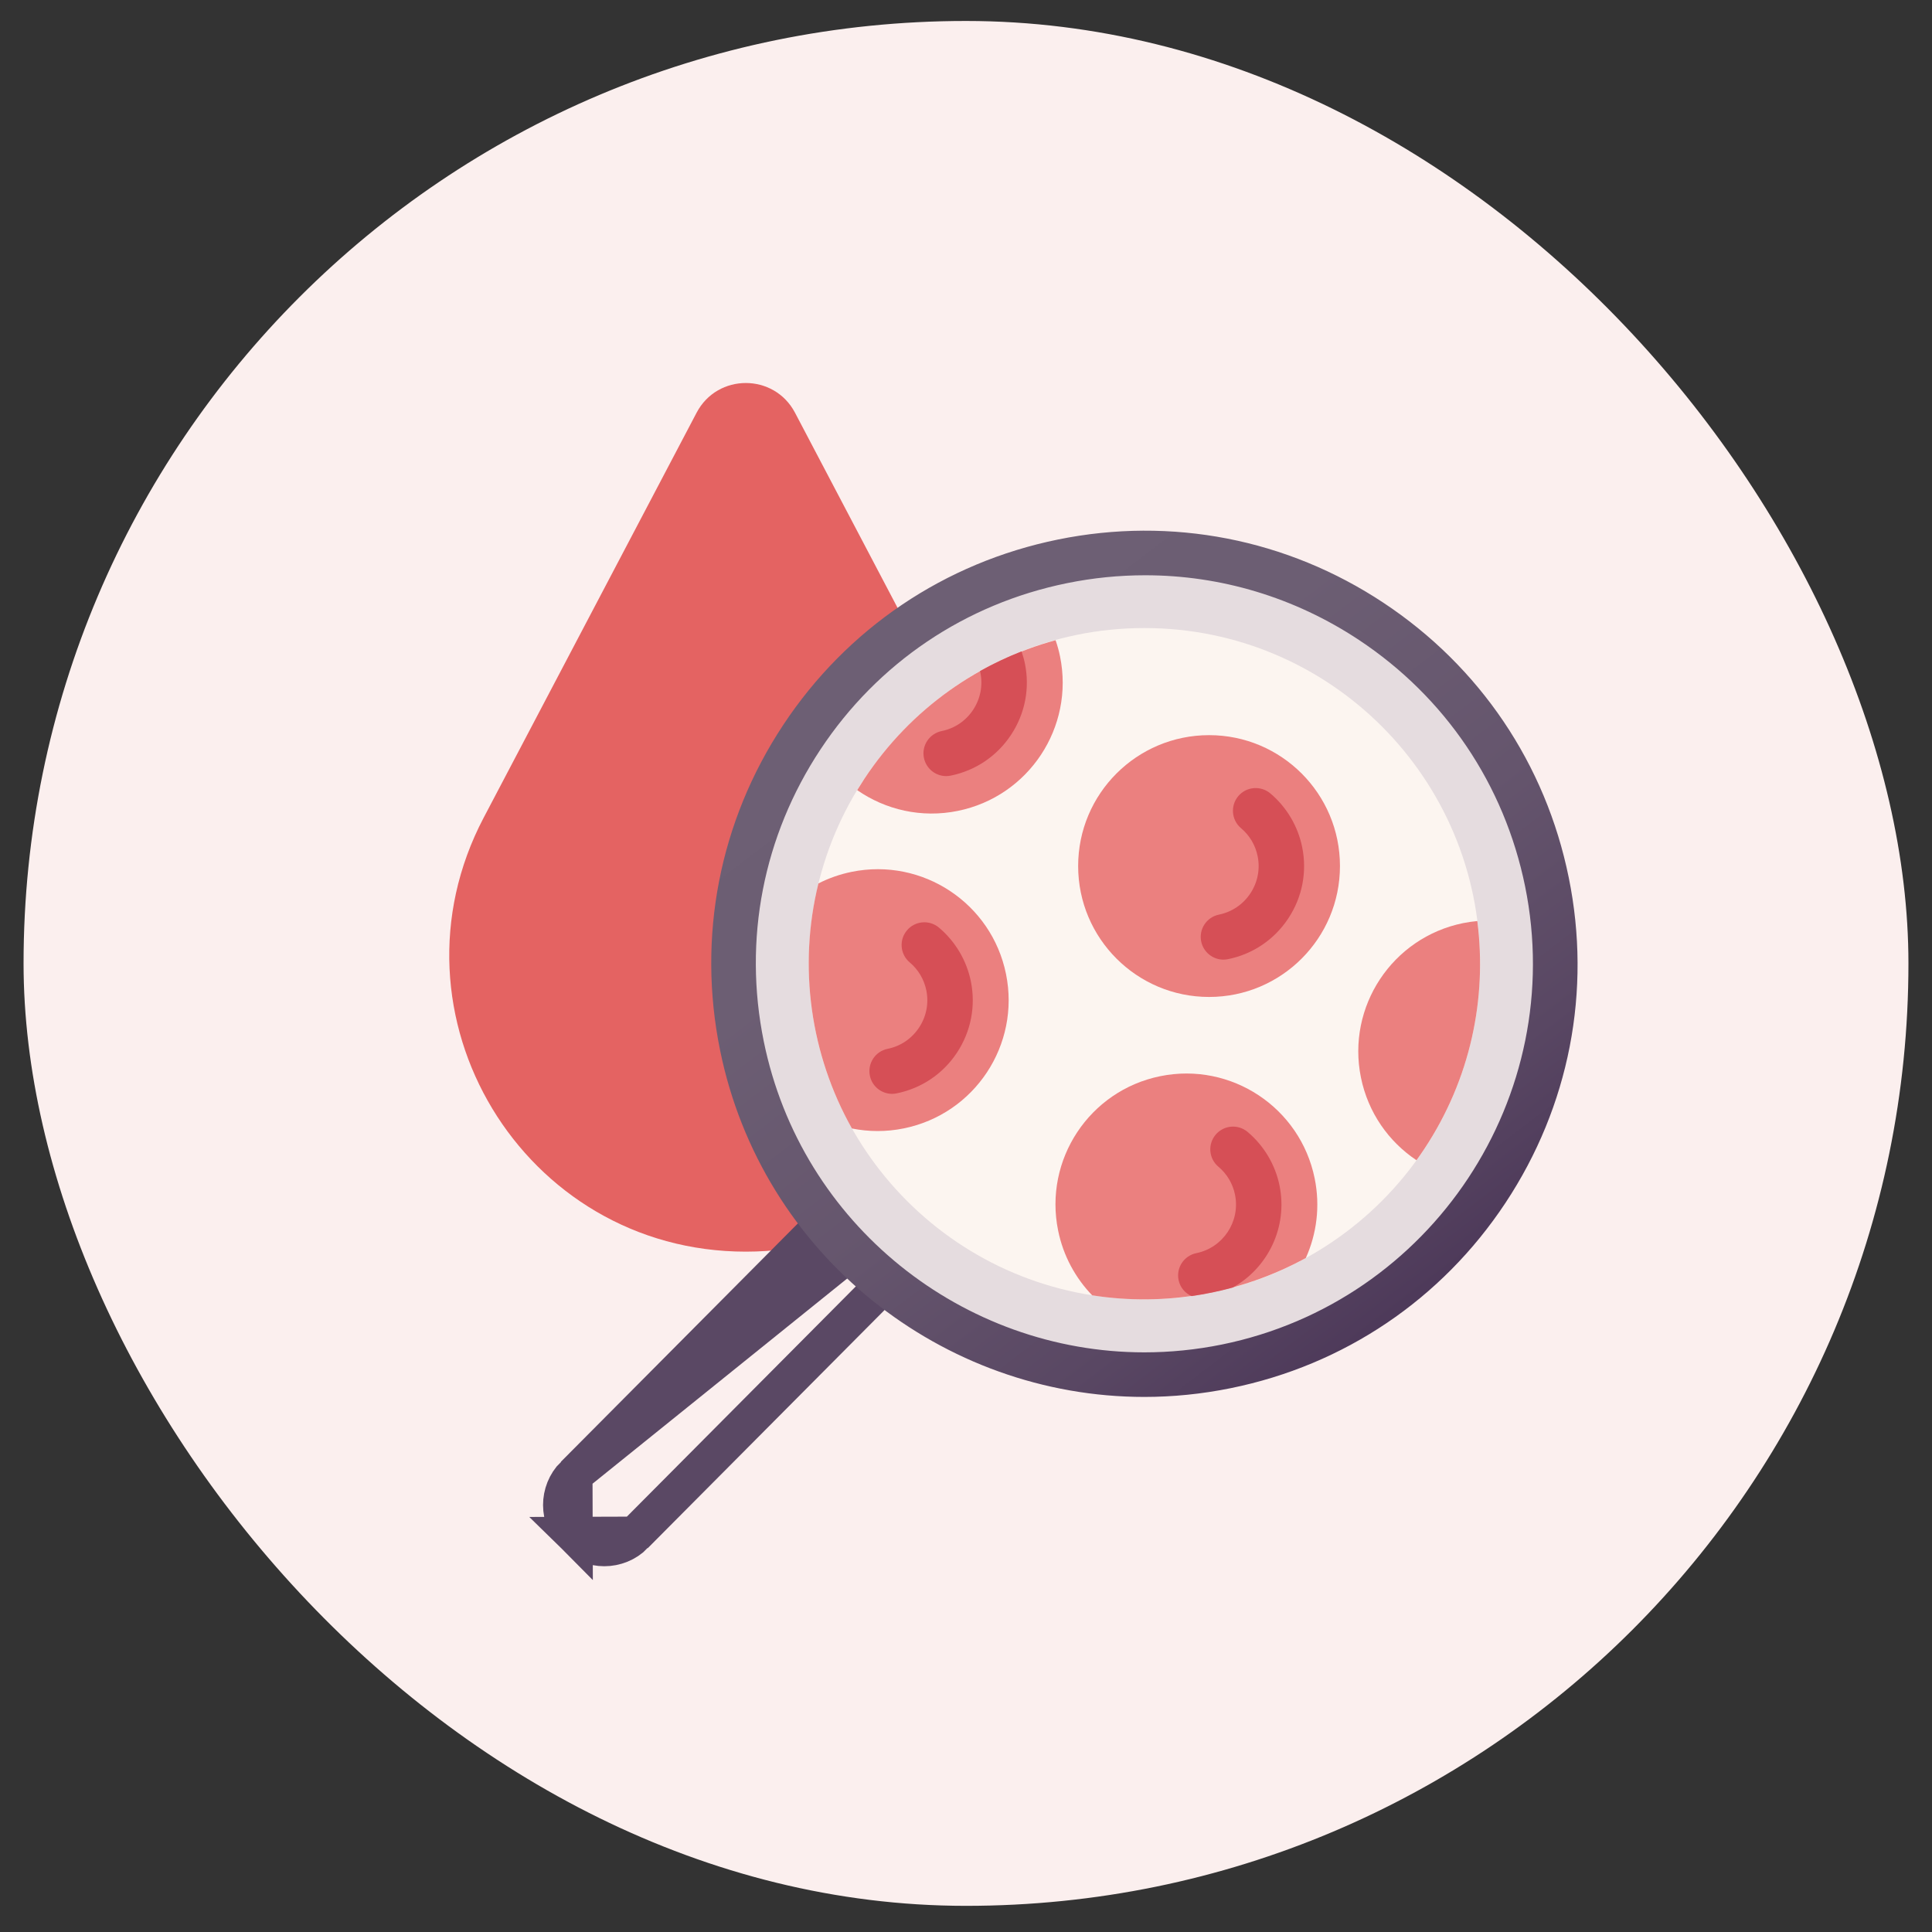 <svg width="41" height="41" viewBox="0 0 41 41" fill="none" xmlns="http://www.w3.org/2000/svg">
<rect x="0" y="0" width="41" height="41" fill="#333333" stroke="none"/>
<rect x="0.5" y="0.445" width="40" height="40" rx="20" fill="#FBEFEE"/>
<g clip-path="url(#clip0_693_80260)">
<path d="M10.264 17.353L14.783 8.758C15.225 7.918 16.429 7.918 16.871 8.758L21.389 17.353C23.589 21.538 20.554 26.562 15.827 26.562C11.099 26.562 8.064 21.538 10.264 17.353Z" fill="url(#paint0_linear_693_80260)"/>
<path d="M13.467 32.578L13.467 32.578C13.29 32.756 13.057 32.845 12.824 32.845C12.594 32.845 12.362 32.757 12.185 32.582L13.467 32.578ZM13.467 32.578L18.621 27.395C18.621 27.395 18.621 27.395 18.621 27.395M13.467 32.578L18.621 27.395M12.181 31.299L12.181 31.299C11.828 31.654 11.83 32.228 12.185 32.582L12.181 31.299ZM12.181 31.299L17.334 26.116C17.334 26.116 17.334 26.116 17.334 26.116C17.688 25.761 18.262 25.76 18.617 26.113L12.181 31.299ZM18.621 27.395C18.974 27.04 18.972 26.466 18.617 26.113L18.621 27.395Z" fill="#5A4864" stroke="#5A4864" stroke-width="0.786"/>
<path d="M24.286 29.17C29.1 29.17 33.003 25.267 33.003 20.453C33.003 15.639 29.1 11.736 24.286 11.736C19.472 11.736 15.569 15.639 15.569 20.453C15.569 25.267 19.472 29.17 24.286 29.17Z" fill="#E5DCDF"/>
<path d="M24.287 27.574C28.221 27.574 31.41 24.385 31.41 20.451C31.41 16.517 28.221 13.328 24.287 13.328C20.353 13.328 17.164 16.517 17.164 20.451C17.164 24.385 20.353 27.574 24.287 27.574Z" fill="#FCF5F0"/>
<path d="M24.284 29.645C20.007 29.645 16.166 26.636 15.281 22.287C14.792 19.881 15.268 17.429 16.623 15.382C17.978 13.335 20.049 11.939 22.454 11.449C24.859 10.96 27.311 11.436 29.358 12.791C31.405 14.146 32.802 16.216 33.291 18.622C33.781 21.027 33.304 23.479 31.949 25.526C30.595 27.573 28.524 28.97 26.119 29.459C25.503 29.584 24.889 29.645 24.284 29.645ZM24.303 12.208C23.751 12.208 23.195 12.263 22.642 12.376C20.485 12.815 18.627 14.068 17.412 15.904C16.196 17.741 15.769 19.94 16.208 22.098C17.002 26 20.447 28.699 24.284 28.699C24.827 28.699 25.378 28.645 25.93 28.533C30.384 27.626 33.271 23.265 32.365 18.81C31.925 16.652 30.672 14.795 28.836 13.579C27.471 12.676 25.904 12.208 24.303 12.208Z" fill="url(#paint1_linear_693_80260)"/>
<path d="M21.349 20.67C21.044 19.167 19.577 18.196 18.073 18.502C17.822 18.553 17.586 18.637 17.368 18.748C16.933 20.514 17.197 22.38 18.079 23.948C18.432 24.019 18.806 24.023 19.181 23.946C20.685 23.64 21.655 22.174 21.349 20.67Z" fill="#EB807F"/>
<path d="M18.932 23.213C18.707 23.213 18.506 23.056 18.46 22.827C18.407 22.566 18.575 22.311 18.836 22.258C19.111 22.203 19.348 22.042 19.503 21.808C19.659 21.573 19.714 21.292 19.658 21.017C19.61 20.783 19.488 20.577 19.305 20.423C19.102 20.252 19.075 19.948 19.247 19.744C19.418 19.54 19.723 19.514 19.927 19.686C20.272 19.977 20.513 20.381 20.603 20.825C20.71 21.352 20.605 21.89 20.308 22.34C20.01 22.79 19.556 23.096 19.028 23.203C18.996 23.21 18.964 23.213 18.932 23.213Z" fill="#D0424C" fill-opacity="0.8"/>
<path d="M28.881 22.866C29.033 23.614 29.472 24.23 30.06 24.622C30.116 24.544 30.172 24.465 30.225 24.384C31.208 22.9 31.561 21.183 31.351 19.546C31.25 19.555 31.15 19.57 31.049 19.59C29.546 19.896 28.575 21.363 28.881 22.866Z" fill="#EB807F"/>
<path d="M22.496 13.932C22.472 13.813 22.44 13.698 22.401 13.586C20.796 14.025 19.336 15.027 18.345 16.524C18.292 16.605 18.241 16.686 18.191 16.768C18.792 17.185 19.555 17.366 20.328 17.208C21.831 16.902 22.802 15.435 22.496 13.932Z" fill="#EB807F"/>
<path d="M21.455 15.596C21.753 15.146 21.858 14.608 21.75 14.081C21.732 13.993 21.707 13.907 21.678 13.823C21.376 13.942 21.082 14.081 20.797 14.24C20.8 14.251 20.803 14.262 20.805 14.273C20.861 14.548 20.806 14.829 20.651 15.064C20.495 15.299 20.259 15.459 19.984 15.514C19.723 15.568 19.554 15.822 19.607 16.083C19.654 16.312 19.855 16.47 20.079 16.47C20.111 16.47 20.143 16.466 20.176 16.46C20.703 16.352 21.157 16.046 21.455 15.596Z" fill="#D0424C" fill-opacity="0.8"/>
<path d="M25.659 21.157C27.193 21.157 28.436 19.913 28.436 18.379C28.436 16.844 27.193 15.601 25.659 15.601C24.124 15.601 22.88 16.844 22.88 18.379C22.88 19.913 24.124 21.157 25.659 21.157Z" fill="#EB807F"/>
<path d="M25.963 20.365C25.739 20.365 25.538 20.207 25.491 19.979C25.438 19.718 25.606 19.463 25.867 19.41C26.142 19.354 26.379 19.194 26.535 18.959C26.69 18.724 26.745 18.443 26.689 18.169C26.641 17.934 26.519 17.729 26.336 17.575C26.133 17.403 26.107 17.099 26.278 16.895C26.45 16.692 26.754 16.666 26.958 16.837C27.304 17.128 27.544 17.533 27.634 17.976C27.741 18.503 27.637 19.041 27.339 19.491C27.041 19.941 26.587 20.248 26.06 20.355C26.027 20.361 25.995 20.365 25.963 20.365Z" fill="#D0424C" fill-opacity="0.8"/>
<path d="M27.712 26.696C27.942 26.184 28.02 25.598 27.899 25.006C27.593 23.503 26.127 22.532 24.623 22.838C23.12 23.143 22.149 24.61 22.455 26.114C22.564 26.652 22.823 27.121 23.178 27.489C24.736 27.733 26.334 27.45 27.712 26.696Z" fill="#EB807F"/>
<path d="M27.154 25.161C27.064 24.718 26.823 24.313 26.477 24.022C26.274 23.85 25.97 23.876 25.798 24.08C25.626 24.284 25.652 24.588 25.856 24.759C26.039 24.913 26.161 25.119 26.209 25.353C26.324 25.922 25.956 26.479 25.387 26.594C25.126 26.648 24.958 26.902 25.011 27.163C25.043 27.321 25.15 27.444 25.287 27.506C25.58 27.464 25.871 27.404 26.157 27.326C26.905 26.91 27.333 26.043 27.154 25.161Z" fill="#D0424C" fill-opacity="0.8"/>
</g>
<defs>
<linearGradient id="paint0_linear_693_80260" x1="11.529" y1="13.354" x2="16.493" y2="19.108" gradientUnits="userSpaceOnUse">
<stop stop-color="#E46362"/>
<stop offset="1" stop-color="#E46362"/>
</linearGradient>
<linearGradient id="paint1_linear_693_80260" x1="29.819" y1="27.695" x2="15.606" y2="9.083" gradientUnits="userSpaceOnUse">
<stop offset="0.001" stop-color="#4E3A5A"/>
<stop offset="0.126" stop-color="#594763"/>
<stop offset="0.329" stop-color="#65556D"/>
<stop offset="0.578" stop-color="#6C5E73"/>
<stop offset="1" stop-color="#6E6075"/>
</linearGradient>
<clipPath id="clip0_693_80260">
<rect width="26.667" height="26.667" fill="white" transform="translate(7.401 7.112)"/>
</clipPath>
</defs>
</svg>
